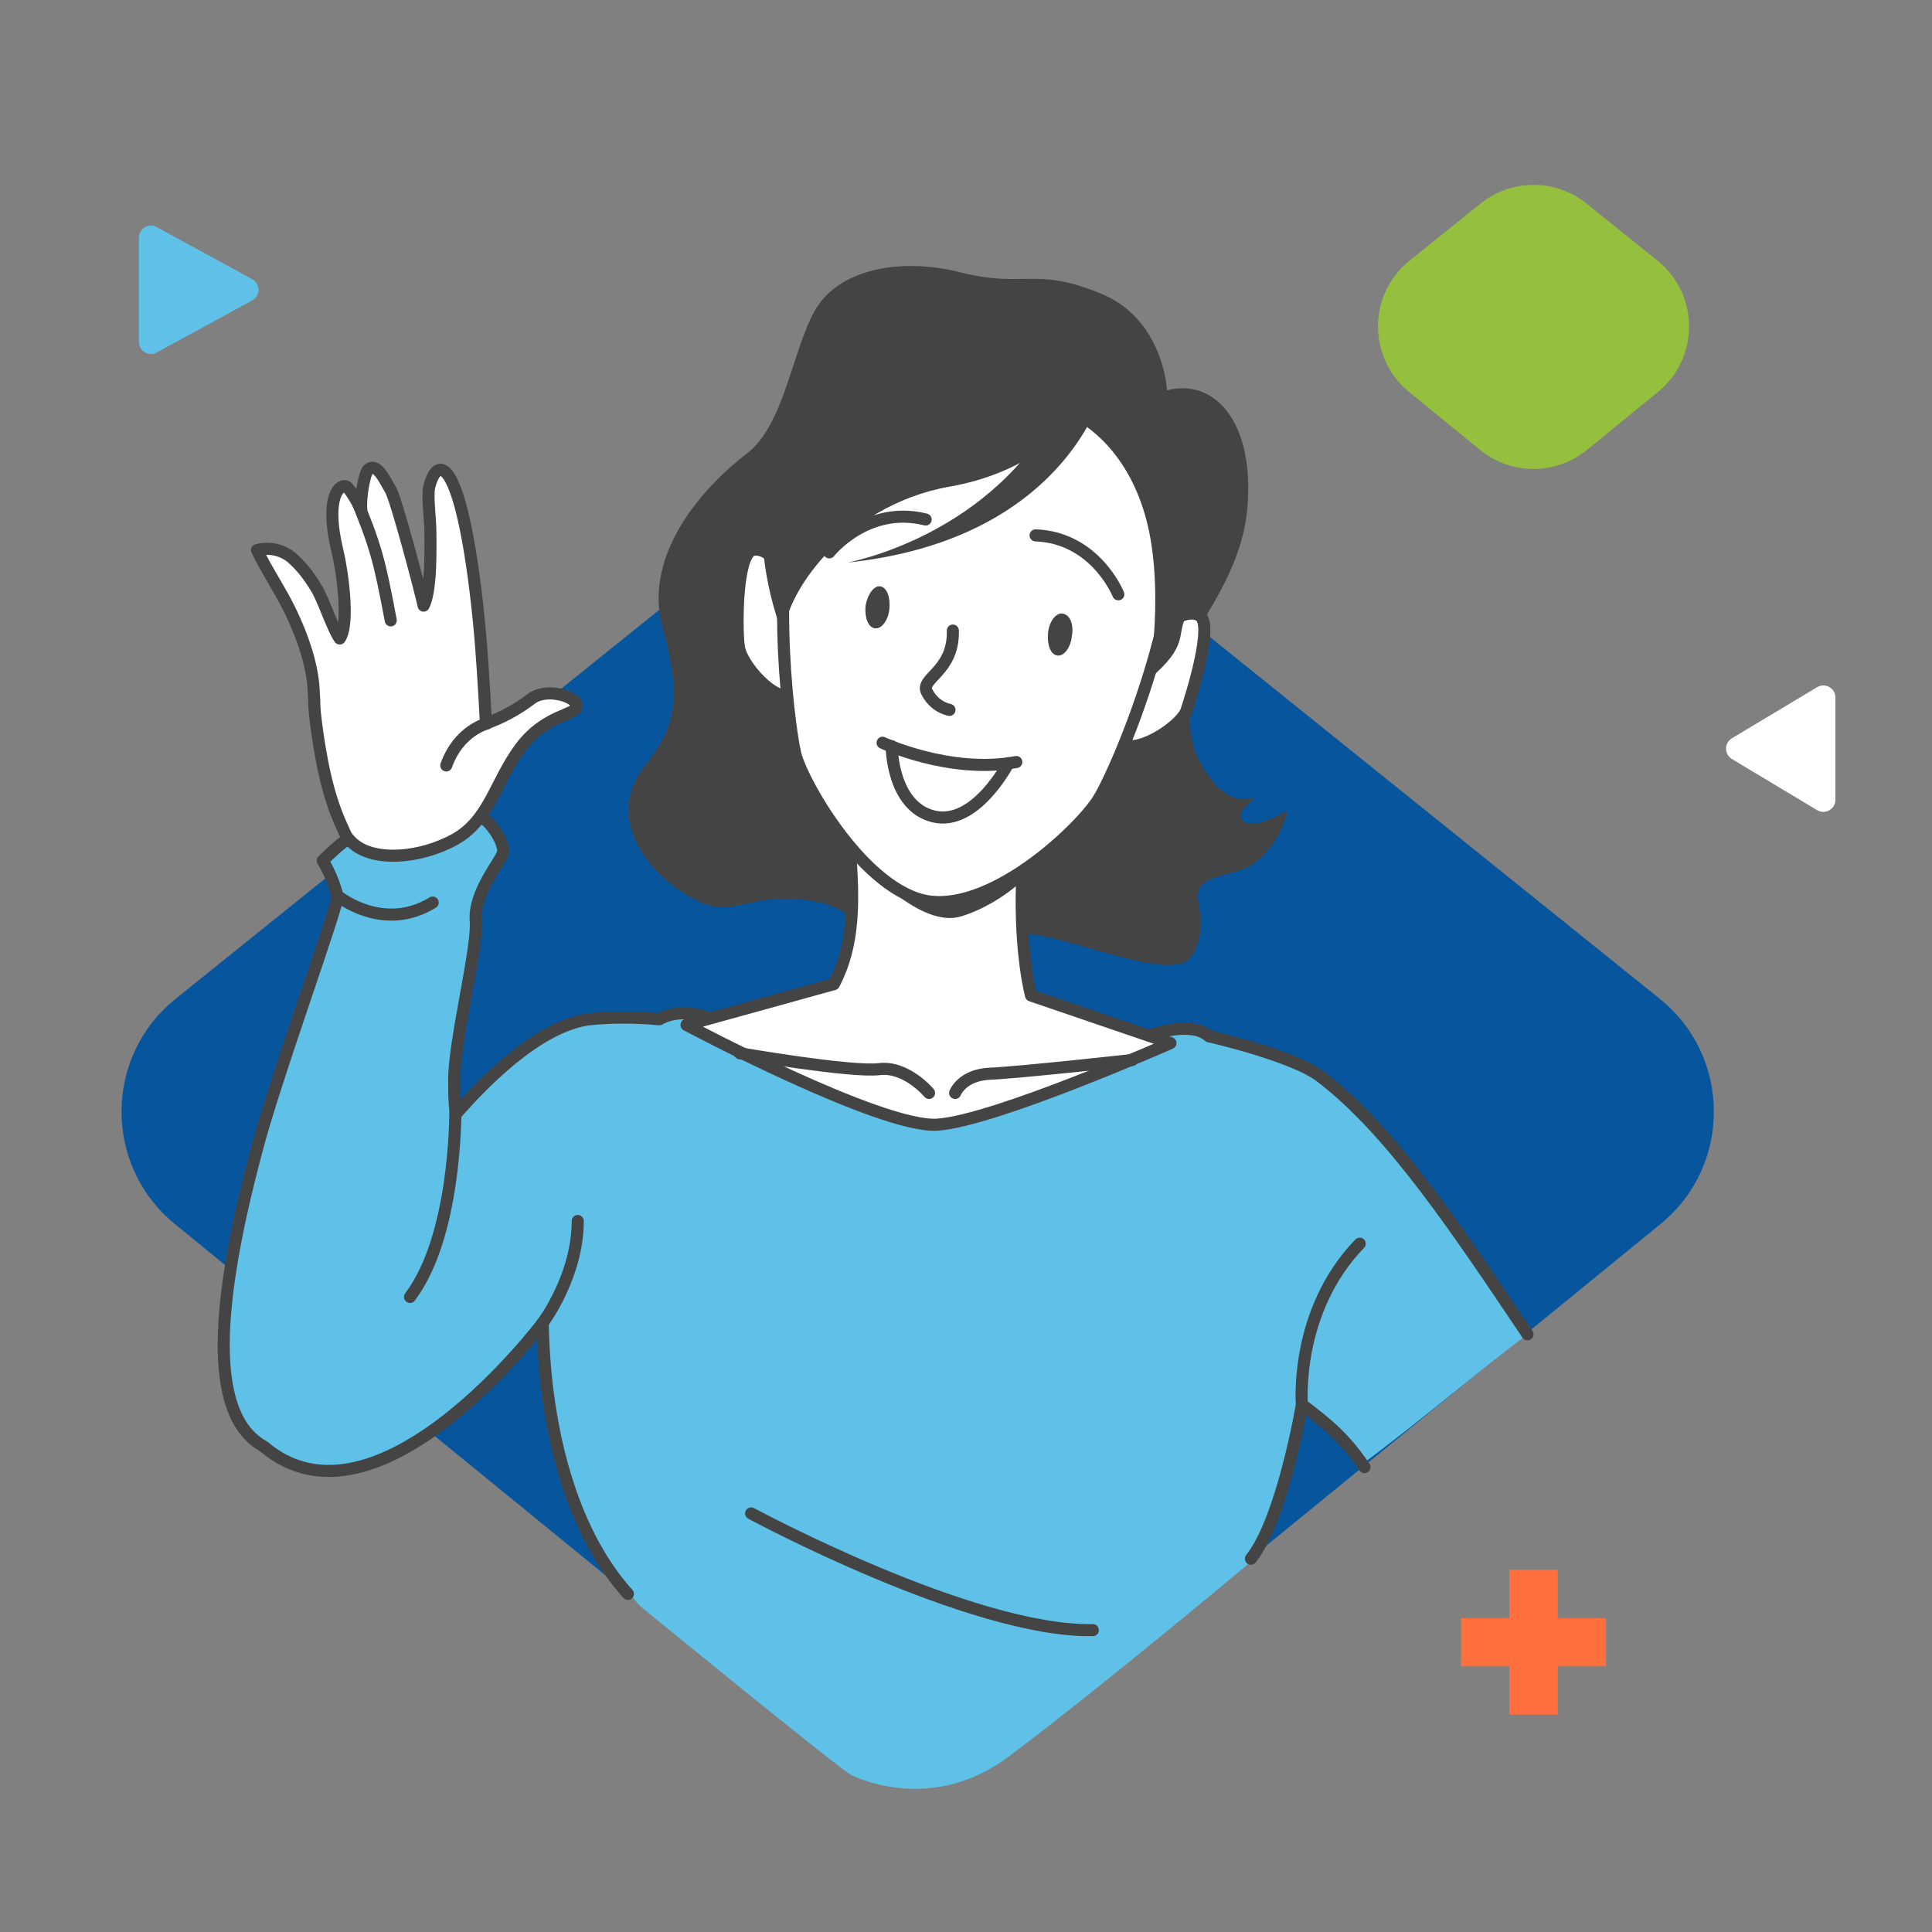 <svg width="160" height="160" viewBox="0 0 160 160" fill="none" xmlns="http://www.w3.org/2000/svg">
<rect x="0" y="0" width="160" height="160" fill="#808080" stroke="none"/>
<g clip-path="url(#clip0_808_292)">
<path d="M68.48 39.339C72.871 35.807 79.129 35.807 83.52 39.339L137.456 82.716C143.402 87.498 143.434 96.541 137.522 101.365L83.586 145.371C79.17 148.973 72.83 148.973 68.414 145.371L14.478 101.365C8.566 96.541 8.598 87.498 14.544 82.716L68.48 39.339Z" fill="#07569D"/>
<path d="M104 129C106.628 125.715 107.818 116.323 107.818 116.323C110.071 118.012 110.904 119.154 112.5 121.5C118.5 117 122.5 113.5 126.5 110.5C120.869 102.147 115.233 93.704 109.32 89.199C107.161 87.416 100.122 85.821 100.122 85.821C98.527 84.413 95.054 85.821 95.054 85.821C76.189 90.607 59.014 84.413 59.014 84.413C59.014 84.413 56.574 83.287 54.603 84.413C52.632 84.225 50.661 84.225 48.784 84.413C44.467 84.976 39.774 89.95 37.803 92.203L21.191 111.255C21.191 111.255 20.628 118.763 21.848 119.796C31.233 127.773 44.936 109.566 44.936 109.566C45.03 109.566 45.586 124.741 53 133C53 133 69.5 146.5 70.5 147C71.5 147.5 77.5 150 83.5 145.5C91.5 139.5 104 129 104 129Z" fill="#5FC1E8"/>
<path d="M103.595 129.087C106.223 125.802 107.818 116.323 107.818 116.323C110.071 118.012 111.404 119.154 113 121.5" stroke="#444444" stroke-linecap="round" stroke-linejoin="round"/>
<path d="M126.5 110.5C120.869 102.147 115.326 93.704 109.414 89.199C107.161 87.416 100.122 85.821 100.122 85.821C98.527 84.413 95.054 85.821 95.054 85.821C76.189 90.607 59.014 84.413 59.014 84.413C59.014 84.413 56.574 83.287 54.603 84.413C52.632 84.225 50.661 84.225 48.784 84.413C44.467 84.976 39.774 89.95 37.803 92.203L21.191 111.255C21.191 111.255 20.628 118.763 21.848 119.796C31.233 127.773 44.936 109.566 44.936 109.566C45.03 109.566 44.586 123.741 52 132" stroke="#444444" stroke-linecap="round" stroke-linejoin="round"/>
<path d="M95.712 81.222L95.429 81.316C95.618 81.316 95.618 81.222 95.712 81.222Z" fill="#444444"/>
<path d="M101.905 65.924C100.685 65.361 99.747 63.859 99.184 62.733C97.963 60.199 98.527 55.506 99.277 52.033C100.779 49.499 103.032 46.027 103.313 41.897C103.876 34.858 100.498 31.292 96.65 32.324C96.65 32.324 96.368 26.317 91.018 24.253C85.669 22.094 84.824 23.877 79.568 22.563C74.406 21.249 69.338 22.375 67.461 25.754C65.584 29.133 64.927 35.233 61.83 37.58C58.733 39.926 53.101 45.651 54.885 52.033C56.668 58.415 55.635 60.574 53.289 63.577C50.004 67.895 53.852 72.775 57.888 74.652C60.14 75.778 61.736 74.558 64.176 74.464C66.522 74.371 69.244 74.558 70.934 76.435C73.186 78.876 81.351 79.532 83.228 77.655C85.106 75.778 96.837 81.879 98.62 79.251C99.184 78.5 99.371 77.561 99.465 76.623C99.559 75.778 98.996 74.371 99.277 73.713C99.747 72.4 102.468 72.493 103.782 71.555C105.19 70.522 106.223 68.927 106.598 67.144C105.941 67.519 103.595 68.739 102.938 67.988C102.281 67.238 103.501 66.674 103.876 66.017C103.125 66.299 102.468 66.205 101.905 65.924Z" fill="#444444"/>
<path d="M96.931 86.384C96.931 86.384 82.29 92.86 77.597 93.141C72.904 93.423 56.855 84.882 56.855 84.882L69.056 81.503C70.746 78.312 70.746 74.652 70.37 70.241C70.277 68.927 70.089 67.613 69.901 66.487C69.526 63.765 69.056 61.794 69.056 61.794L86.326 62.545C85.95 63.671 85.669 64.797 85.481 65.924C85.012 68.27 84.73 70.616 84.636 73.056C84.448 79.063 85.387 82.442 85.387 82.442L96.931 86.384Z" fill="white" stroke="#444444" stroke-linecap="round" stroke-linejoin="round"/>
<path d="M61.267 87.228C61.267 87.228 70.464 88.824 72.811 88.542C75.063 88.261 76.94 90.513 76.94 90.513" fill="white"/>
<path d="M61.267 87.228C61.267 87.228 70.464 88.824 72.811 88.542C75.063 88.261 76.94 90.513 76.94 90.513" stroke="#444444" stroke-linecap="round" stroke-linejoin="round"/>
<path d="M93.74 87.791C93.74 87.791 84.355 88.824 82.008 88.918C79.662 89.012 79.099 90.513 79.099 90.513" fill="white"/>
<path d="M93.74 87.791C93.74 87.791 84.355 88.824 82.008 88.918C79.662 89.012 79.099 90.513 79.099 90.513" stroke="#444444" stroke-linecap="round" stroke-linejoin="round"/>
<path d="M85.387 65.924C84.918 68.27 84.636 70.616 84.542 73.056C83.135 74.277 81.445 75.309 79.662 75.872C76.752 76.811 72.904 73.244 70.277 70.335C70.183 69.021 69.995 67.707 69.807 66.581L85.387 65.924Z" fill="#444444"/>
<path d="M65.021 47.34C65.021 47.34 63.613 45.182 62.299 45.557C60.985 46.026 60.985 51.939 61.173 53.441C61.267 55.036 64.364 58.415 65.678 57.477" fill="white"/>
<path d="M65.021 47.34C65.021 47.34 63.613 45.182 62.299 45.557C60.985 46.026 60.985 51.939 61.173 53.441C61.267 55.036 64.364 58.415 65.678 57.477" stroke="#444444" stroke-linecap="round" stroke-linejoin="round"/>
<path d="M96.274 51.939C96.274 51.939 98.245 50.25 99.371 51.001C100.497 51.752 98.714 57.477 98.245 58.885C97.682 60.292 93.74 62.733 92.802 61.419" fill="white"/>
<path d="M96.274 51.939C96.274 51.939 98.245 50.25 99.371 51.001C100.497 51.752 98.714 57.477 98.245 58.885C97.682 60.292 93.74 62.733 92.802 61.419" stroke="#444444" stroke-linecap="round" stroke-linejoin="round"/>
<path d="M76.94 74.652C71.684 73.901 66.522 64.985 65.865 62.451C65.209 59.635 63.613 45.933 66.616 38.425C69.995 29.978 77.034 26.411 83.885 27.444C90.737 28.476 96.462 33.919 97.213 42.929C97.87 51.001 92.52 63.671 91.018 66.111C89.704 68.364 82.478 75.403 76.94 74.652Z" fill="white" stroke="#444444" stroke-linecap="round" stroke-linejoin="round"/>
<path d="M88.766 52.69C88.672 53.629 88.109 54.38 87.546 54.286C86.983 54.192 86.701 53.347 86.795 52.409C86.889 51.47 87.452 50.719 88.015 50.813C88.578 50.907 88.954 51.658 88.766 52.69Z" fill="#444444"/>
<path d="M71.684 50.156C71.591 51.095 71.872 51.939 72.435 52.033C72.998 52.127 73.561 51.376 73.655 50.438C73.749 49.499 73.468 48.654 72.904 48.561C72.435 48.467 71.872 49.124 71.684 50.156Z" fill="#444444"/>
<path d="M78.911 52.221C79.005 55.6 76.189 56.163 76.752 57.289C77.128 58.04 77.785 58.603 78.63 58.791" fill="white"/>
<path d="M78.911 52.221C79.005 55.6 76.189 56.163 76.752 57.289C77.128 58.04 77.785 58.603 78.63 58.791" stroke="#444444" stroke-linecap="round" stroke-linejoin="round"/>
<path d="M73.843 61.794C73.843 61.794 73.843 66.768 77.316 67.613C80.788 68.458 83.51 63.202 83.51 63.202" stroke="#444444" stroke-linecap="round" stroke-linejoin="round"/>
<path d="M68.681 45.745C68.681 45.745 71.778 41.803 76.659 43.023" stroke="#444444" stroke-linecap="round" stroke-linejoin="round"/>
<path d="M92.614 49.218C92.614 49.218 90.737 44.525 85.763 44.337" stroke="#444444" stroke-linecap="round" stroke-linejoin="round"/>
<path d="M89.047 34.764C89.047 34.764 85.763 39.081 78.63 40.301C69.713 41.897 64.739 49.593 64.927 52.784C63.144 48.279 62.674 43.399 63.425 38.518C65.115 26.693 76.189 23.314 84.167 24.159C92.144 25.003 96.086 33.075 96.086 33.075C96.086 33.075 102.093 37.767 101.248 43.68C100.404 49.312 98.996 49.499 98.339 50.813C97.306 52.596 98.62 53.347 95.148 56.257C95.148 56.257 96.556 48.373 94.772 42.46C92.989 36.547 89.047 34.764 89.047 34.764Z" fill="#444444"/>
<path d="M91.206 32.699C91.206 32.699 88.015 44.713 70.183 46.59C70.183 46.59 82.29 44.431 87.827 33.356L91.206 32.699Z" fill="#444444"/>
<path d="M73.092 61.513C73.092 61.513 78.723 64.14 84.167 63.108" stroke="#444444" stroke-linecap="round" stroke-linejoin="round"/>
<path d="M21.848 119.796C17.061 117.168 18 107.501 21.191 95.488C22.693 89.575 28.136 74.746 27.948 74.183C27.667 73.15 27.291 72.212 26.728 71.273C26.728 71.273 28.324 69.678 28.981 69.396C31.797 68.176 37.334 66.674 39.868 67.707C40.619 67.988 41.839 69.865 41.651 70.616C41.463 71.367 39.211 73.901 39.399 76.248C39.586 78.594 37.522 86.478 37.615 89.669C37.615 90.326 37.615 91.076 37.709 92.015C37.709 92.578 37.709 102.433 33.955 107.407" fill="#5FC1E8"/>
<path d="M21.848 119.796C17.061 117.168 18 107.501 21.191 95.488C22.693 89.575 28.136 74.746 27.948 74.183C27.667 73.15 27.291 72.212 26.728 71.273C26.728 71.273 28.324 69.678 28.981 69.396C31.797 68.176 37.334 66.674 39.868 67.707C40.619 67.988 41.839 69.865 41.651 70.616C41.463 71.367 39.211 73.901 39.399 76.248C39.586 78.594 37.522 86.478 37.615 89.669C37.615 90.326 37.615 91.076 37.709 92.015C37.709 92.578 37.709 102.433 33.955 107.407" stroke="#444444" stroke-linecap="round" stroke-linejoin="round"/>
<path d="M39.493 49.875C39.586 50.813 39.868 52.69 40.243 59.917C41.557 59.448 42.777 58.791 43.904 57.946C45.218 56.82 47.939 57.758 47.752 58.509C47.658 59.26 45.124 59.166 43.059 61.982C40.994 64.797 40.525 67.894 37.709 69.49C34.894 71.085 30.576 71.555 28.887 69.49C28.605 69.209 28.512 68.833 28.324 68.458C27.104 65.83 26.541 62.733 26.165 59.823C25.978 58.415 26.072 58.509 25.978 57.195C25.884 55.036 25.039 52.69 24.101 50.719C23.256 48.936 22.13 47.34 21.285 45.557C22.317 45.276 23.444 45.557 24.194 46.214C24.945 46.871 25.602 47.716 26.165 48.654C26.728 49.499 27.573 52.127 28.136 52.878C28.981 51.658 28.324 47.153 27.948 45.651C26.822 40.959 28.23 40.02 28.699 40.301C29.075 40.583 29.919 42.179 29.919 42.179C29.826 41.146 30.201 39.175 30.483 38.894C31.233 38.237 31.89 39.832 32.36 40.583C32.829 41.428 34.8 48.842 35.081 50.156C35.738 48.936 35.645 45.276 35.645 44.243C35.645 42.836 35.363 41.146 35.551 40.301C36.301 37.392 38.179 38.331 39.493 49.875Z" fill="white" stroke="#444444" stroke-linecap="round" stroke-linejoin="round"/>
<path d="M40.337 59.917C40.337 59.917 37.991 60.48 36.959 63.39" stroke="#444444" stroke-linecap="round" stroke-linejoin="round"/>
<path d="M27.948 74.183C27.948 74.183 31.703 77.28 35.832 74.746" stroke="#444444" stroke-linecap="round" stroke-linejoin="round"/>
<path d="M44.936 109.566C44.936 109.566 47.846 105.718 47.846 101.119" stroke="#444444" stroke-linecap="round" stroke-linejoin="round"/>
<path d="M107.818 116.323C107.818 116.323 107.161 108.627 112.605 102.996" stroke="#444444" stroke-linecap="round" stroke-linejoin="round"/>
<path d="M62.205 125.333C62.205 125.333 80.458 135.188 90.5 135" stroke="#444444" stroke-linecap="round" stroke-linejoin="round"/>
<path d="M29.356 40.959C31.14 45.276 31.421 46.402 32.36 51.376" stroke="#444444" stroke-linecap="round" stroke-linejoin="round"/>
<rect x="125" y="130" width="4" height="12" fill="#FF6F3D"/>
<rect x="121" y="138" width="4" height="12" transform="rotate(-90 121 138)" fill="#FF6F3D"/>
<path d="M122.613 16.856C125.175 14.796 128.825 14.796 131.387 16.856L137.266 21.584C140.734 24.374 140.753 29.649 137.304 32.463L131.425 37.26C128.849 39.361 125.151 39.361 122.575 37.26L116.696 32.463C113.247 29.649 113.266 24.374 116.734 21.584L122.613 16.856Z" fill="#95C03D"/>
<path d="M20.89 23.122C21.585 23.501 21.585 24.499 20.89 24.878L12.979 29.193C12.312 29.557 11.5 29.075 11.5 28.316L11.5 19.684C11.5 18.925 12.312 18.443 12.979 18.807L20.89 23.122Z" fill="#5FC1E8"/>
<path d="M143.429 62.858C142.782 62.469 142.782 61.531 143.429 61.142L150.486 56.909C151.152 56.509 152 56.989 152 57.766L152 66.234C152 67.011 151.152 67.491 150.486 67.091L143.429 62.858Z" fill="white"/>
</g>
<defs>
<clipPath id="clip0_808_292">
<rect width="160" height="160" fill="white"/>
</clipPath>
</defs>
</svg>
